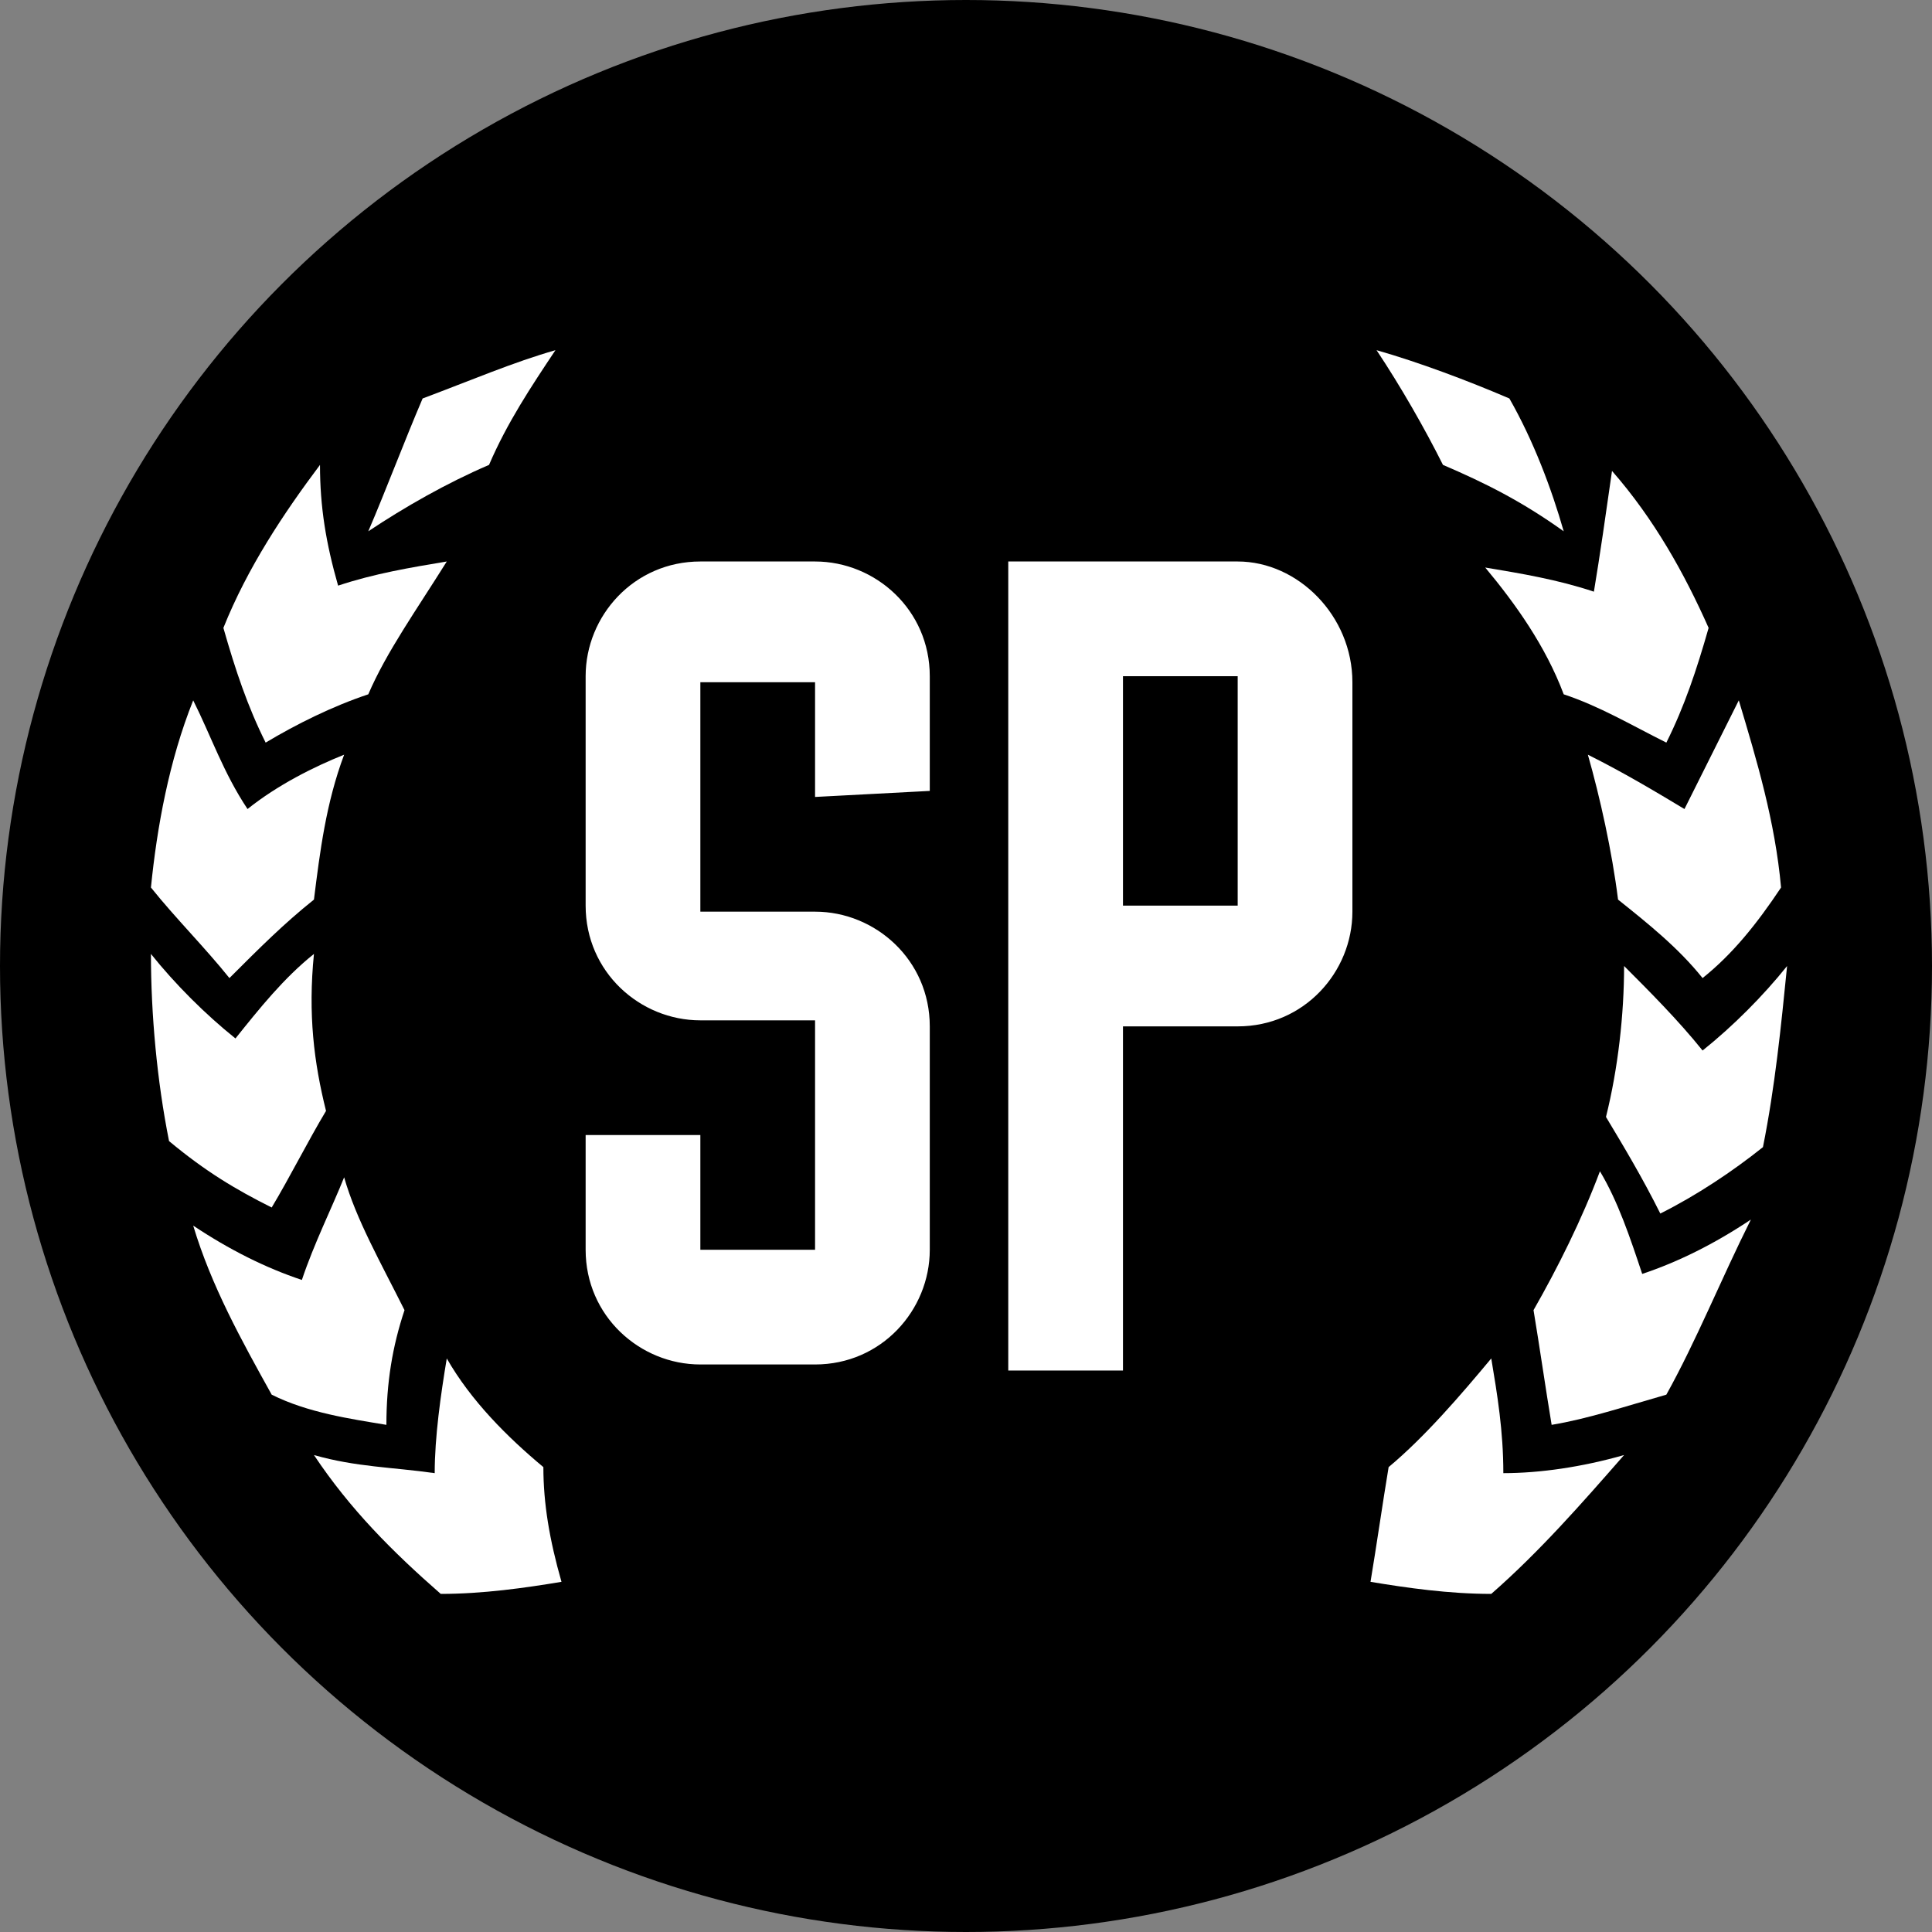 <svg xmlns="http://www.w3.org/2000/svg" viewBox="0 0 32 32"><rect x="0" y="0" width="32" height="32" fill="#808080" stroke="none"/><circle cx="16" cy="16" r="16"></circle><path d="M20.5 9.3h-3.8v13.4h1.9V17h1.9c1.1 0 1.9-.9 1.9-1.9v-3.8c0-1.1-.9-2-1.9-2zm0 5.7h-1.9v-3.8h1.9V15zM15.4 13.1v-1.9c0-1.1-.9-1.9-1.9-1.9h-1.9c-1.1 0-1.9.9-1.9 1.9V15c0 1.1.9 1.9 1.9 1.9h1.9v3.8h-1.9v-1.9H9.7v1.9c0 1.1.9 1.9 1.9 1.9h1.9c1.1 0 1.9-.9 1.9-1.9V17c0-1.1-.9-1.9-1.9-1.9h-1.9v-3.8h1.9v1.9l1.9-.1zM5.2 14.9c-.5.4-.9.8-1.4 1.3-.4-.5-.9-1-1.3-1.5.1-1 .3-2.1.7-3.1.3.6.5 1.2.9 1.8.5-.4 1.1-.7 1.6-.9-.3.8-.4 1.6-.5 2.4z" fill="#fff"></path><path d="M5.4 18.4c-.3.5-.6 1.1-.9 1.6-.6-.3-1.1-.6-1.7-1.1-.2-1-.3-2.1-.3-3.1.4.5.9 1 1.4 1.4.4-.5.8-1 1.3-1.4-.1 1 0 1.8.2 2.6z" fill="#fff"></path><path d="M6.7 21.7c-.2.6-.3 1.2-.3 1.9-.6-.1-1.3-.2-1.9-.5-.5-.9-1-1.8-1.3-2.8.6.4 1.2.7 1.8.9.2-.6.5-1.2.7-1.7.2.7.6 1.4 1 2.2z" fill="#fff"></path><path d="M9 24.3c0 .6.1 1.2.3 1.9-.6.1-1.3.2-2 .2-.8-.7-1.5-1.4-2.1-2.3.7.2 1.3.2 2 .3 0-.6.1-1.3.2-1.9.4.7 1 1.3 1.6 1.8zM6.1 11.5c-.6.2-1.2.5-1.7.8-.3-.6-.5-1.2-.7-1.9.4-1 1-1.9 1.6-2.7 0 .7.1 1.3.3 2 .6-.2 1.2-.3 1.8-.4-.5.8-1 1.5-1.3 2.2z" fill="#fff"></path><path d="M7 6.6c-.3.7-.6 1.5-.9 2.2.6-.4 1.3-.8 2-1.1.3-.7.7-1.3 1.1-1.9-.7.2-1.4.5-2.2.8zM29.5 14.7c-.4.6-.8 1.1-1.3 1.5-.4-.5-.9-.9-1.4-1.3-.1-.8-.3-1.7-.5-2.4.6.3 1.1.6 1.6.9l.9-1.8c.3 1 .6 2 .7 3.1z" fill="#fff"></path><path d="M29.2 19c-.5.4-1.1.8-1.7 1.1-.3-.6-.6-1.1-.9-1.6.2-.8.3-1.7.3-2.5.4.4.9.9 1.3 1.4.5-.4 1-.9 1.4-1.4-.1 1-.2 2-.4 3z" fill="#fff"></path><path d="M27.6 23.1c-.7.2-1.3.4-1.9.5-.1-.6-.2-1.3-.3-1.9.4-.7.8-1.5 1.1-2.3.3.5.5 1.1.7 1.7.6-.2 1.2-.5 1.8-.9-.5 1-.9 2-1.4 2.9z" fill="#fff"></path><path d="M24.7 26.4c-.7 0-1.4-.1-2-.2.1-.6.2-1.3.3-1.9.6-.5 1.2-1.2 1.7-1.8.1.6.2 1.2.2 1.9.6 0 1.3-.1 2-.3-.7.8-1.4 1.6-2.2 2.3zM28.3 10.4c-.2.7-.4 1.3-.7 1.9-.6-.3-1.1-.6-1.7-.8-.3-.8-.8-1.5-1.3-2.1.6.1 1.2.2 1.8.4.1-.6.2-1.3.3-2 .7.8 1.2 1.7 1.6 2.6z" fill="#fff"></path><path d="M23.9 7.7c.7.3 1.3.6 2 1.1-.2-.7-.5-1.5-.9-2.2-.7-.3-1.5-.6-2.2-.8.4.6.8 1.3 1.1 1.9z" fill="#fff"></path></svg>